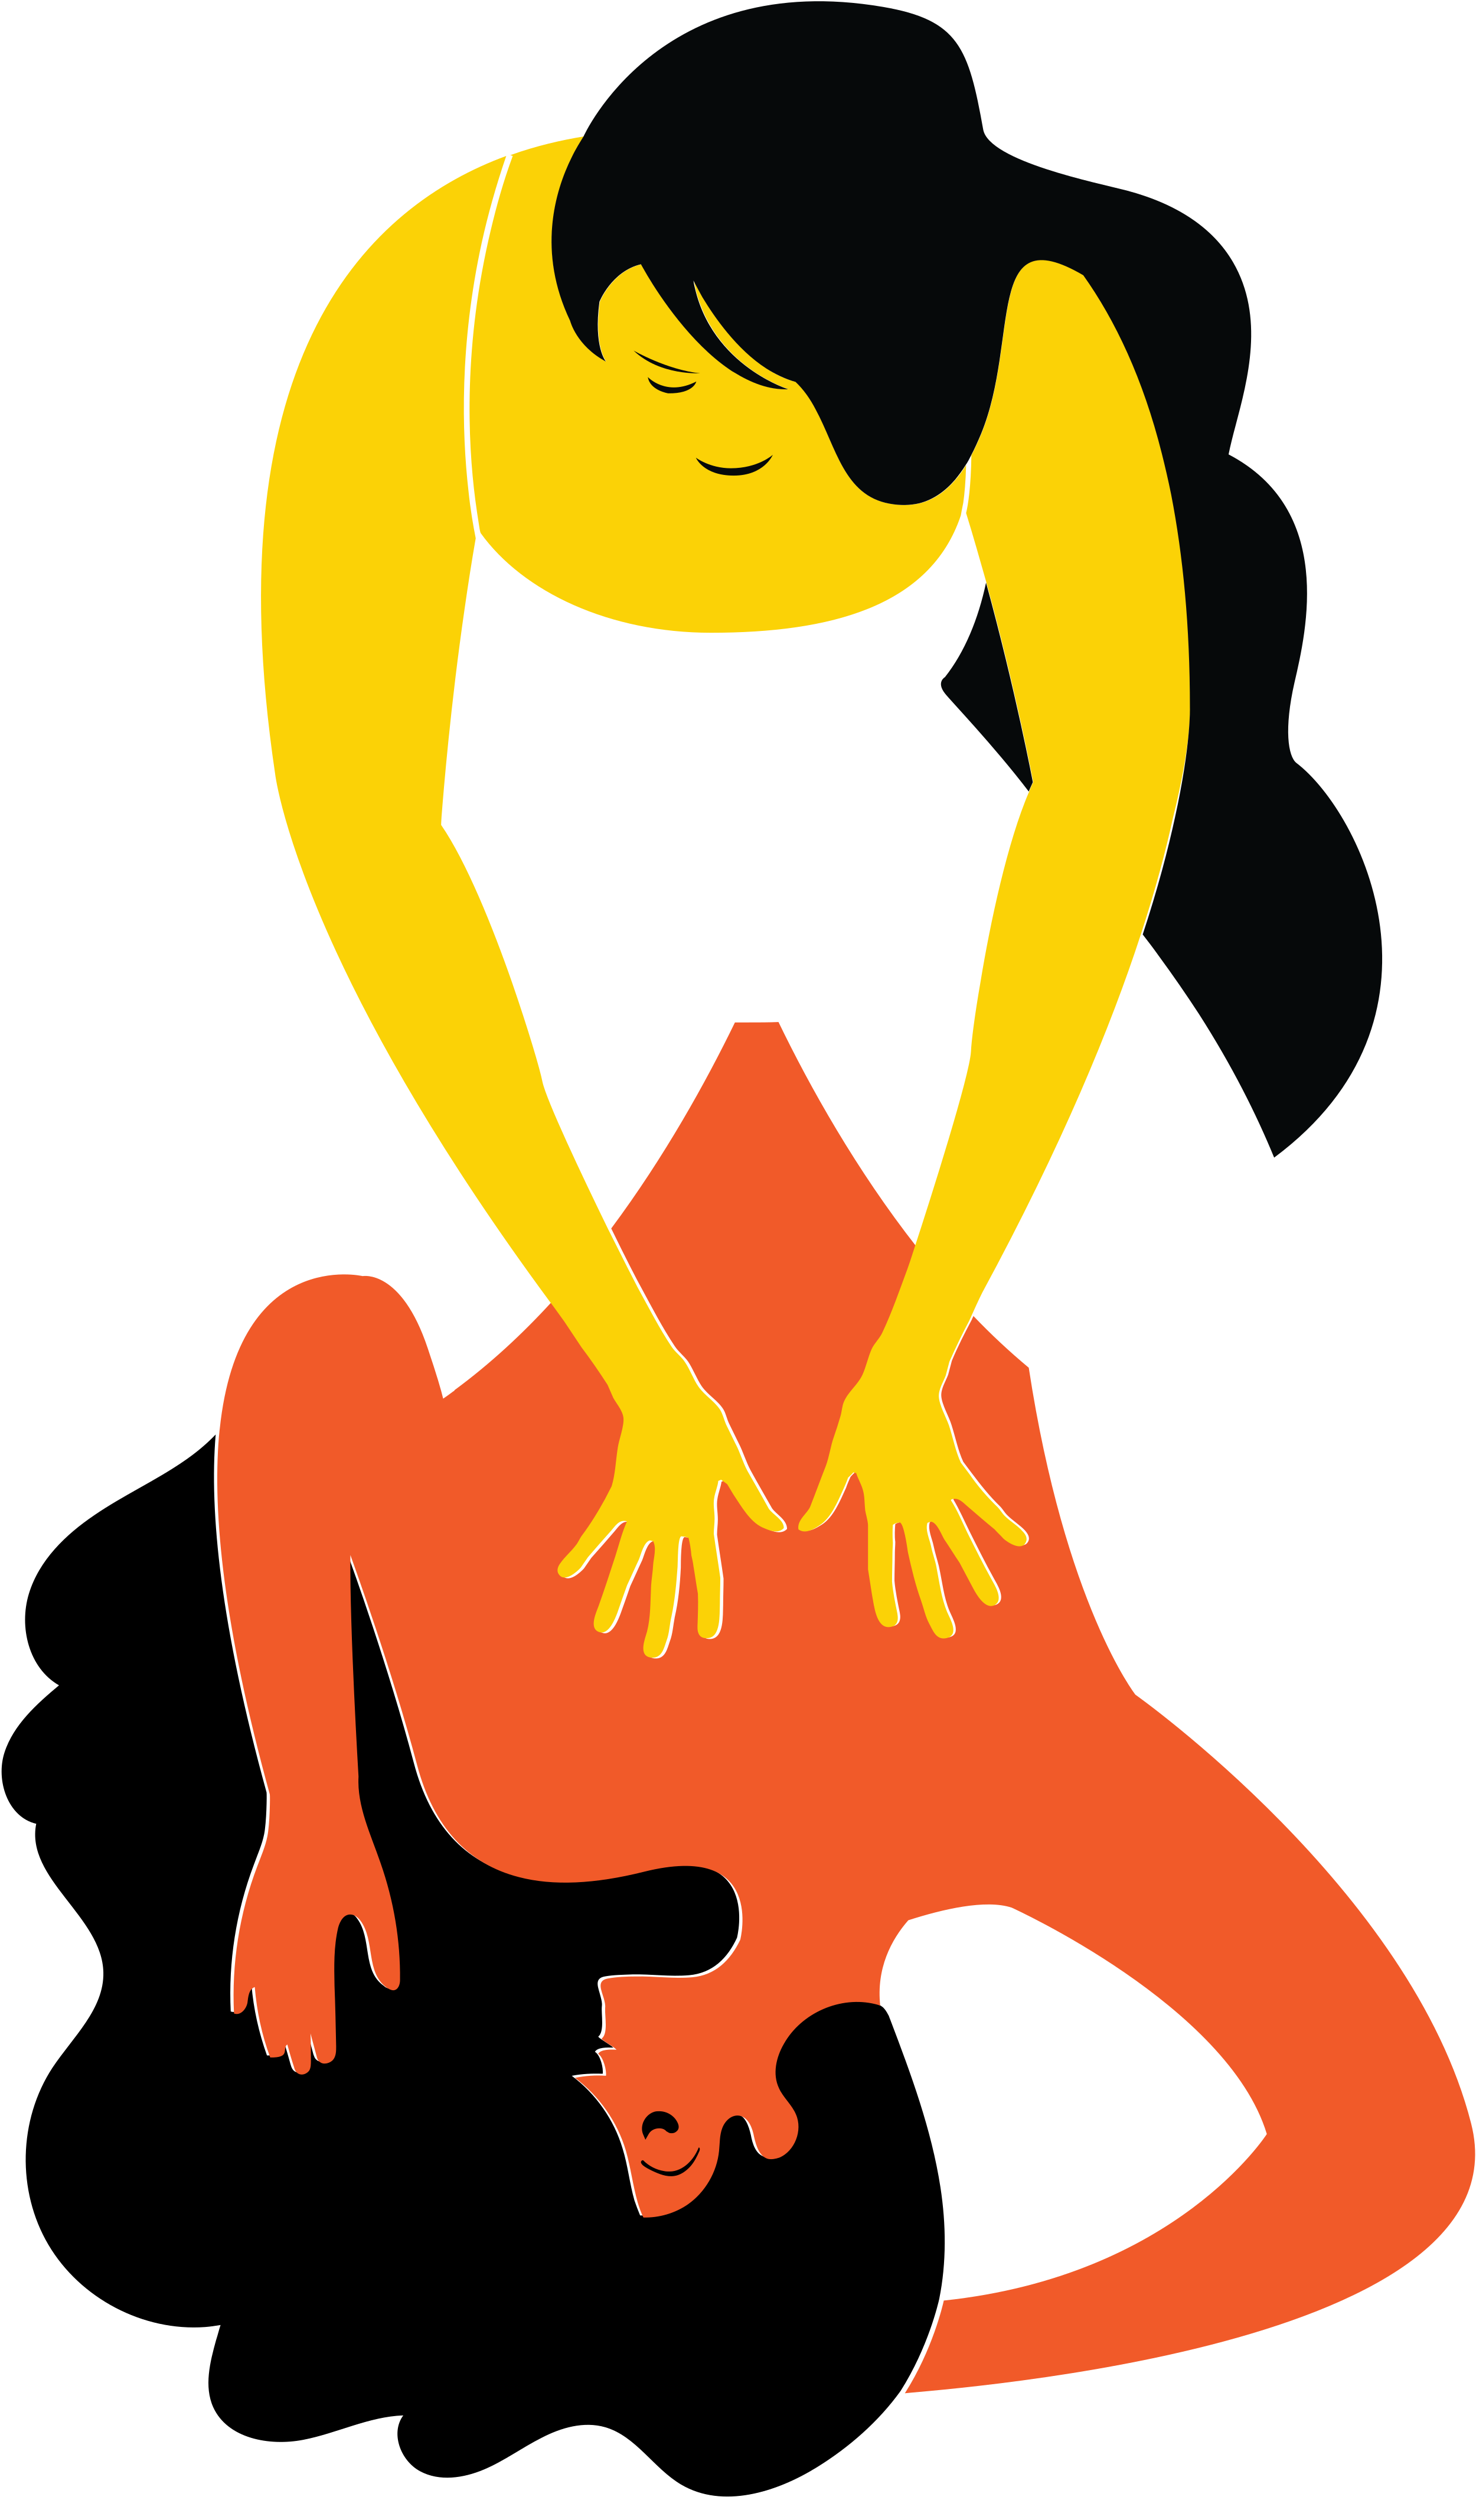 <?xml version="1.0" encoding="utf-8"?>
<!-- Generator: Adobe Illustrator 18.1.1, SVG Export Plug-In . SVG Version: 6.00 Build 0)  -->
<svg version="1.1" xmlns="http://www.w3.org/2000/svg" xmlns:xlink="http://www.w3.org/1999/xlink" x="0px" y="0px"
	 viewBox="0 0 362.7 614" enable-background="new 0 0 362.7 614" xml:space="preserve">
<g id="ENTER_THE_PROCTOLOGIST">
</g>
<g id="REARSEARCH_METHOD_1_">
</g>
<g id="DR._BEN_DOVER">
</g>
<g id="AMOROUS_ANAL-YSIST">
</g>
<g id="NUTTY_PROFESSOR">
</g>
<g id="SACK__x26__SAVE">
</g>
<g id="CHECK_PLEASE_PLEASE_PLEASE">
</g>
<g id="OPEN-BOOK_TESTE">
</g>
<g id="TESTE_x2C__TESTE_x2C__1_x2C__2_x2C__3">
</g>
<g id="GUY-ROPRACTOR">
</g>
<g id="ORAL-EXAM">
</g>
<g id="DOCTOR_x2019_S_ORDERS">
</g>
<g id="LEGS_UP_CHECK-UP">
</g>
<g id="INSIDER_INFORMATION">
</g>
<g id="TRIPLE_X-RAY">
</g>
<g id="DERM-OH-OH-_x0D_OH-TOLOGY">
	<g>
		<g>
			<path fill="none" d="M215.4,492.2c0.6,0.2,1.1,0.5,1.5,0.9c0.5,0.5,0.9,1,1.2,1.7c0,0,0,0,0,0c0.1,0.3,0.2,0.6,0.3,0.9
				c0.1,0.2,0.1,0.3,0.2,0.5c0,0,0,0,0,0c5.1,13.4,10.1,26.9,12.3,41.1c1.4,9.1,1.6,18.5-0.1,27.5c0,0,0-0.1,0-0.1
				c57.1-5.9,79.4-40.9,79.4-40.9c-9.5-31.6-62.7-55.6-62.7-55.6c-6.4-2.1-17,0.4-25.4,3.1C218.1,476.1,214.4,483.1,215.4,492.2z"/>
		</g>
		<path fill="none" d="M110.9,341.4c0-0.1,0.1-0.1,0.1-0.2c-0.1,0.1-0.2,0.2-0.3,0.2L110.9,341.4z"/>
		<g>
			<path fill="#070909" d="M218.2,494.8C218.2,494.8,218.2,494.8,218.2,494.8c0.1,0.3,0.2,0.6,0.3,0.9
				C218.4,495.4,218.3,495.1,218.2,494.8z"/>
		</g>
		<g>
			<path d="M231.1,537.2c-2.2-14.2-7.2-27.7-12.3-41.1c0,0,0,0,0,0c-0.1-0.2-0.1-0.3-0.2-0.5c-0.1-0.3-0.2-0.6-0.4-0.9
				c-0.3-0.6-0.7-1.2-1.2-1.7c-0.5-0.4-1-0.7-1.5-0.9c-0.4-0.2-0.8-0.3-1.2-0.4c-8.5-2.2-18.1,2-22.5,9.8c-1.8,3.3-2.7,7.4-1.2,10.8
				c1.1,2.4,3.2,4.1,4.2,6.5c1.7,3.9-0.3,8.9-4.1,10.6c-0.9,0.4-1.8,0.6-2.8,0.3c-2.2-0.6-3-3.2-3.4-5.4c-0.5-2.2-1.4-4.8-3.6-5.2
				c-1.8-0.3-3.5,1.3-4.2,3c-0.7,1.8-0.6,3.7-0.8,5.6c-0.6,5.3-3.5,10.2-7.7,13.2c-3.2,2.2-7,3.3-10.9,3.2c-0.5-1.2-1-2.5-1.4-3.7
				c-1.2-4.2-1.6-8.5-2.9-12.7c-2.1-7.1-6.6-13.5-12.5-17.9c2.5-0.5,5.1-0.6,7.6-0.5c0.2-1.3-0.5-4.5-1.9-5.4c0.6-1.1,3-1.1,4.5-1
				c-0.6-0.7-3.1-2-3.7-2.7c1.6-1.3,0.7-5.5,0.9-7.5c0.1-0.8-0.1-1.5-0.3-2.3c-0.5-2.1-1.8-4.5,1-5c2.2-0.4,4.5-0.4,6.8-0.5
				c4.6-0.1,9.3,0.6,13.9,0.2c5.8-0.5,9.5-4.2,11.8-9.2c0,0,6.3-24.2-23.7-16.7c-12,3-22.3,3.5-30.7,1.3c-12.5-3.2-21-12.3-25-27.5
				c-6.3-23.7-15.2-48.5-16.4-51.6c-0.2,18.2,2,54.4,2,54.4c-0.4,7.2,3,14.2,5.4,21.2c3.2,9.3,4.9,19,4.8,28.8c0,1-0.3,2.4-1.6,2.5
				c-0.6,0.1-1.2-0.2-1.6-0.6c-5.4-3.8-2.8-11.6-6.6-16.6c-0.5-0.7-1.3-1.4-2.2-1.4c-1.8-0.2-2.9,1.7-3.2,3.2
				c-1.1,4.7-1,9.5-0.9,14.3c0.1,5,0.2,10,0.4,14.9c0,1.1,0,2.3-0.7,3.2c-0.7,0.9-2.4,1.4-3.3,0.6c-0.5-0.4-0.6-0.9-0.8-1.4
				c-0.5-1.9-1-3.7-1.5-5.6c0,2.2,0,4.5,0.1,6.7c0,0.8,0,1.6-0.4,2.4c-0.4,0.7-1.5,1.2-2.4,0.9c-0.9-0.3-1.2-1.2-1.4-1.9
				c-0.5-1.8-1-3.6-1.6-5.4c-1.4,1.1,0.9,3.3-4.2,3.2c-2-5.6-3.3-11.4-3.8-17.3c-1.5,0.7-1.6,2.5-1.8,3.9c-0.2,1.5-1.7,3.2-3.3,2.6
				c-0.6-12.2,1.3-24.5,5.7-36.1c0.9-2.5,2-4.9,2.5-7.4c0.6-2.9,0.7-9.8,0.6-10.3c-11.3-41-14.1-68.9-12.5-87.9
				c-2.4,2.5-5.1,4.7-7.9,6.6c-7,4.8-14.9,8.4-21.9,13.2c-7.1,4.8-13.6,11.1-16.1,19.3c-2.5,8.2,0,18.3,7.4,22.5
				c-5.5,4.6-11.2,9.7-13.4,16.5c-2.2,6.8,0.8,15.9,7.8,17.5c-2.7,13.5,16.2,22.8,16.5,36.5c0.2,9-7.5,15.9-12.5,23.4
				c-8.4,12.8-8.8,30.3-1,43.5c7.8,13.2,23.3,21.3,38.5,20.2c1.3-0.1,2.6-0.3,3.8-0.5c-0.4,1.2-0.7,2.5-1.1,3.7
				c-1.5,5.4-3,11.4-0.7,16.5c3.5,7.7,13.8,9.6,22.1,8c8.3-1.6,16.1-5.7,24.6-6c-3.2,4.3-0.7,11.1,4.1,13.7
				c4.8,2.6,10.7,1.7,15.7-0.4c5-2.1,9.4-5.4,14.2-7.8c4.8-2.5,10.4-4.1,15.6-2.6c7.6,2.2,11.9,10.1,18.7,14.1
				c10.2,6,23.4,1.9,33.4-4.3c7.9-4.9,15.1-11.2,20.5-18.7c6.8-10.7,9.3-21.7,9.5-22.6C232.6,555.7,232.5,546.3,231.1,537.2z"/>
		</g>
		<g>
			<path fill="#F15A29" d="M361.5,521.5C346.9,464.2,279,416.2,279,416.2s-17.3-22.1-26.2-80.3c-4.8-4-9.3-8.2-13.6-12.7
				c-0.1,0.3-0.3,0.6-0.4,0.9c-1.7,3.2-3.5,6.7-4.9,10.1c-0.3,1.1-0.6,2.3-0.9,3.4c-0.5,1.4-1.8,3.4-1.7,5.2
				c0.1,2.1,1.9,5.1,2.5,7.1c1,3.1,1.6,6.3,2.9,9.1c0.7,0.9,1.4,1.9,2.1,2.8c2.1,2.8,4.4,5.7,6.9,8.1c0.7,0.7,1.1,1.5,1.8,2.2
				c1.4,1.4,3.1,2.4,4.4,3.8c0.4,0.5,1.3,1.5,0.8,2.6c-1.1,2.3-4.5,0-5.5-0.8c-0.7-0.8-1.5-1.5-2.2-2.3c-2.2-1.9-4.4-3.8-6.6-5.6
				c-1-0.8-2.3-2.5-4.1-1.7c0,0.1,0,0.1,0,0.2c1.5,2.5,2.7,5.3,4,7.9c1.9,3.8,3.9,7.8,5.9,11.4c0.7,1.3,3.2,5.1,0.8,6.4
				c-2.3,1.2-4.5-2.8-5.2-4c-1.1-2.1-2.3-4.3-3.4-6.4c-1.3-1.9-2.5-3.9-3.8-5.8c-0.7-1.1-1.8-4.1-3.3-4.3c-0.3,0.1-0.5,0.2-0.8,0.3
				c-0.6,1.8,0.6,4.2,0.9,5.8c0.4,1.9,0.9,3.4,1.3,5c0.9,4.1,1.2,7.6,2.6,11c0.7,1.7,3.2,5.8-0.1,6.5c-2.6,0.6-3.4-2-4.3-3.6
				c-0.9-1.7-1.3-3.7-2-5.7c-1.4-3.7-2.4-7.7-3.2-11.8c-0.3-1.4-1.1-7.1-2-7.3c-0.8,0.2-1.2,0.3-1.7,0.6c-0.1,1.2-0.2,2.9,0,4.4
				c0,0.9-0.1,1.8-0.1,2.6c0,2.3-0.1,4.6-0.1,6.9c0.2,2.5,0.8,5.4,1.3,7.8c0.4,2-0.2,3.3-2.1,3.4c-3.1,0.1-3.6-5.1-4.1-7.8
				c-0.3-2.1-0.7-4.3-1-6.4c0-3.6,0-7.3,0-10.9c-0.2-1.3-0.6-2.4-0.7-3.6c-0.3-1.9-0.1-3.5-0.6-5.1c-0.4-1.4-1.3-2.7-1.6-4
				c-0.2-0.1-0.5-0.1-0.7-0.2c-0.4,0.4-0.9,0.8-1.3,1.3c-0.4,0.9-0.8,1.8-1.1,2.7c-1.5,3.3-3.1,7.2-5.9,9c-1.3,0.8-3.5,2.3-5.2,1
				c-0.4-2.3,2.1-3.9,2.9-5.6c1.3-3.3,2.5-6.6,3.8-9.9c0.8-2.4,1.2-5,2-7.2c0.5-1.7,1-3.3,1.6-5c0.4-1.3,0.4-2.6,0.9-3.7
				c1.1-2.5,3.3-4,4.5-6.5c0.9-1.9,1.4-4.4,2.3-6.4c0.7-1.5,1.9-2.6,2.7-4.2c2.3-4.9,4.1-10.2,6.1-15.5c0.3-0.7,0.9-2.6,1.7-5.1
				c-14.9-19-26.3-39.4-34-55.3c-2.4,0.1-4.8,0.1-7.4,0.1c-1.1,0-2.2,0-3.3,0c-7.1,14.6-17.3,33-30.4,50.6c3.5,7.2,6.5,13,7.3,14.4
				c2.7,5,5.3,10,8.3,14.5c1,1.5,2.3,2.4,3.3,3.8c1.2,1.8,2.1,4.2,3.3,6c1.6,2.3,4,3.5,5.4,5.8c0.6,1,0.8,2.3,1.4,3.5
				c0.8,1.6,1.5,3.1,2.3,4.7c1.1,2.1,1.8,4.6,3,6.8c1.7,3.1,3.5,6.2,5.2,9.2c1,1.5,3.7,2.8,3.7,5.1c-1.5,1.6-4,0.4-5.3-0.2
				c-3-1.4-5.2-5.1-7.1-8.1c-0.5-0.8-1-1.7-1.5-2.5c-0.5-0.4-1-0.7-1.5-1.1c-0.2,0.1-0.5,0.2-0.7,0.3c-0.2,1.4-0.8,2.8-1,4.2
				c-0.3,1.6,0.1,3.2,0.1,5.1c0,1.2-0.2,2.4-0.2,3.7c0.5,3.6,1.1,7.2,1.6,10.8c0,2.2-0.1,4.3-0.1,6.5c-0.1,2.7,0.2,7.9-2.9,8.3
				c-1.9,0.2-2.7-1-2.6-3c0.1-2.5,0.3-5.4,0.1-7.9c-0.4-2.3-0.7-4.6-1.1-6.8c-0.2-0.9-0.4-1.7-0.5-2.6c-0.1-1.4-0.3-3.2-0.7-4.3
				c-0.6-0.3-1-0.3-1.8-0.4c-0.9,0.3-0.9,6.1-0.9,7.5c-0.2,4.2-0.6,8.3-1.5,12.2c-0.4,2.1-0.5,4.1-1.2,5.9c-0.6,1.7-1.1,4.4-3.7,4.2
				c-3.4-0.3-1.5-4.6-1.1-6.4c0.9-3.6,0.7-7.1,1-11.3c0.1-1.7,0.4-3.2,0.5-5.1c0.1-1.6,0.9-4.2,0-5.8c-0.3-0.1-0.5-0.1-0.8-0.2
				c-1.5,0.4-2.2,3.5-2.7,4.7c-1,2.1-1.9,4.2-2.9,6.3c-0.8,2.3-1.6,4.6-2.4,6.8c-0.5,1.3-2.1,5.6-4.5,4.7c-2.6-0.9-0.7-5.1-0.1-6.4
				c1.5-3.9,2.9-8.1,4.1-12.2c0.9-2.8,1.6-5.7,2.8-8.4c0-0.1,0-0.1,0-0.2c-1.9-0.5-2.9,1.3-3.8,2.3c-1.9,2.2-3.8,4.4-5.7,6.5
				c-0.6,0.9-1.2,1.7-1.8,2.6c-0.9,1-3.9,3.8-5.4,1.6c-0.7-1,0-2.2,0.4-2.7c1.1-1.6,2.6-2.9,3.8-4.4c0.6-0.7,0.9-1.7,1.5-2.4
				c2.1-2.7,4-5.9,5.7-9c0.5-1,1.1-2.1,1.6-3.1c0.9-2.9,1-6.2,1.5-9.4c0.3-2.1,1.6-5.3,1.4-7.4c-0.2-1.8-1.7-3.6-2.5-4.9
				c-0.5-1.1-0.9-2.1-1.4-3.2c-2-3.1-4.2-6.4-6.4-9.2c-1.4-2.1-2.8-4.2-4.2-6.3c-1.3-1.7-2.6-3.5-3.8-5.2c-7.3,8-15.3,15.4-24,21.8
				c0,0.1-0.1,0.1-0.1,0.2l-0.2,0.1c-0.8,0.6-1.6,1.2-2.5,1.8c-0.5-2.1-1.6-5.9-3.8-12.4c-6.5-19.5-16-17.7-16-17.7
				s-30.4-7.1-35.1,37.5c-0.1,0.6-0.1,1.2-0.2,1.9c-1.6,19,1.2,46.9,12.5,87.9c0.1,0.5,0,7.4-0.6,10.3c-0.5,2.5-1.6,5-2.5,7.4
				c-4.4,11.6-6.3,23.9-5.7,36.1c1.6,0.6,3-1.1,3.3-2.6c0.2-1.5,0.3-3.3,1.8-3.9c0.5,5.9,1.7,11.7,3.8,17.3c5.2,0.1,2.8-2.2,4.2-3.2
				c0.5,1.8,1,3.6,1.6,5.4c0.2,0.8,0.5,1.6,1.4,1.9c0.9,0.3,1.9-0.2,2.4-0.9c0.4-0.7,0.4-1.6,0.4-2.4c0-2.2,0-4.5-0.1-6.7
				c0.5,1.9,1,3.7,1.5,5.6c0.1,0.5,0.3,1.1,0.8,1.4c0.9,0.8,2.6,0.3,3.3-0.6c0.7-0.9,0.7-2.1,0.7-3.2c-0.1-5-0.2-10-0.4-14.9
				c-0.1-4.8-0.2-9.6,0.9-14.3c0.4-1.5,1.4-3.4,3.2-3.2c1,0.1,1.7,0.8,2.2,1.4c3.8,5,1.2,12.8,6.6,16.6c0.5,0.3,1,0.6,1.6,0.6
				c1.2-0.1,1.6-1.5,1.6-2.5c0.1-9.7-1.5-19.4-4.8-28.8c-2.4-7-5.8-13.9-5.4-21.2c0,0-2.2-36.2-2-54.4c1.1,3.1,10.1,27.9,16.4,51.6
				c4,15.2,12.5,24.3,25,27.5c8.4,2.2,18.7,1.7,30.7-1.3c30-7.5,23.7,16.7,23.7,16.7c-2.4,5-6.1,8.7-11.8,9.2
				c-4.6,0.4-9.3-0.3-13.9-0.2c-2.2,0-4.6,0.1-6.8,0.5c-2.9,0.5-1.6,2.9-1,5c0.2,0.8,0.4,1.5,0.3,2.3c-0.1,2.1,0.8,6.3-0.9,7.5
				c0.6,0.7,3.1,2,3.7,2.7c-1.5-0.1-3.9-0.1-4.5,1c1.3,0.9,2.1,4.2,1.9,5.4c-2.5-0.2-5.1,0-7.6,0.5c5.9,4.4,10.4,10.8,12.5,17.9
				c1.2,4.2,1.7,8.5,2.9,12.7c0.4,1.3,0.8,2.5,1.4,3.7c3.8,0.1,7.7-1,10.9-3.2c4.3-3,7.2-8,7.7-13.2c0.2-1.9,0.1-3.8,0.8-5.6
				c0.7-1.8,2.3-3.3,4.2-3c2.2,0.4,3.2,3,3.6,5.2c0.5,2.2,1.3,4.8,3.4,5.4c0.9,0.2,1.9,0,2.8-0.3c3.8-1.6,5.8-6.7,4.1-10.6
				c-1-2.4-3.2-4.2-4.2-6.5c-1.6-3.4-0.7-7.5,1.2-10.8c4.3-7.7,14-11.9,22.5-9.8c0.4,0.1,0.8,0.2,1.2,0.4c-1-9.2,2.7-16.2,6.9-21
				c8.4-2.7,19-5.2,25.4-3.1c0,0,53.1,24,62.7,55.6c0,0-22.3,34.9-79.4,40.9c0,0,0,0,0,0.1c-0.2,0.9-2.7,11.9-9.5,22.6
				c0,0,0,0.1-0.1,0.1C221.4,587.4,376.2,578.8,361.5,521.5z"/>
		</g>
		<g>
			<path fill="#FBD206" d="M120.6,56.5c-6.7,28-5.7,51.7-3.8,66.3c0.3,2.2,0.6,4.3,0.9,6.1c0.1,0.7,0.2,1.4,0.4,2
				c10.4,14.5,31.7,24.5,56.6,24.5c29.3,0,53.9-6.4,61.4-28.8c0.1-0.6,0.3-1.6,0.6-3.1c0.3-2.1,0.6-5.1,0.7-9.3
				c-0.8,1.3-1.6,2.5-2.6,3.6c-2.4,2.8-5.2,4.9-8.8,5.8c-2.2,0.5-4.6,0.6-7.3,0.1c-11.3-2-13.2-13.8-18.2-23.2
				c-1.3-2.5-2.9-4.8-4.9-6.7c-2.6-0.7-5-1.8-7.2-3.3c-7.3-4.7-12.8-12.7-15.7-17.5c-1.5-2.4-2.2-4.1-2.2-4.1c0.2,1,0.4,1.9,0.6,2.8
				c2.6,9.7,8.8,15.9,14.1,19.5c4.7,3.2,8.6,4.4,8.6,4.4c-4.7,0.1-9.2-1.6-13.4-4.2c-0.4-0.2-0.7-0.5-1.1-0.7
				c-9.5-6.5-17-17.7-20.1-23c-1-1.7-1.6-2.8-1.6-2.8c-7.2,1.7-10.2,9.2-10.2,9.2c-1.5,11.2,1.6,14.7,1.6,14.7
				c-7.3-3.9-8.8-10-8.8-10c-8.2-17-3.8-31.8,0.4-40.2c1.1-2.2,2.1-3.9,2.9-5.1c0,0,0,0,0,0c-5.5,0.9-11.7,2.3-18.1,4.6l0.6,0.2
				C123.7,44.5,122,50.6,120.6,56.5z"/>
			<path fill="#FBD206" d="M188.9,370.5c-1.7-3.1-3.5-6.2-5.2-9.2c-1.2-2.2-1.9-4.8-3-6.8c-0.8-1.6-1.5-3.1-2.3-4.7
				c-0.5-1.2-0.8-2.5-1.4-3.5c-1.5-2.3-3.8-3.5-5.4-5.8c-1.2-1.7-2-4.1-3.3-6c-0.9-1.4-2.3-2.3-3.3-3.8c-3-4.5-5.5-9.4-8.3-14.5
				c-0.8-1.5-3.7-7.2-7.3-14.4c-6.5-13.3-15.1-31.5-16.1-36.1c-0.6-3.1-3.5-12.9-7.4-24.2c-4.8-13.8-11.3-29.9-17.5-38.9
				c0,0,0-0.7,0.1-2c0.5-6.4,2.2-27.3,5.7-51.3c0.8-5.6,1.7-11.4,2.7-17.1c-0.6-3-1.3-7-1.8-11.8c-1.6-14.2-2.2-35.8,3.3-60.9
				c1.5-6.8,3.5-13.9,6-21.2C91.2,50.5,52.2,86.5,67.6,190c0,0,1.7,14.9,15,43.7c9.8,21.2,25.9,49.9,52.3,85.7
				c1.3,1.7,2.5,3.4,3.8,5.2c1.4,2.1,2.8,4.2,4.2,6.3c2.2,2.9,4.4,6.1,6.4,9.2c0.5,1.1,0.9,2.1,1.4,3.2c0.7,1.3,2.3,3.1,2.5,4.9
				c0.2,2.1-1.1,5.3-1.4,7.4c-0.5,3.2-0.6,6.5-1.5,9.4c-0.5,1-1.1,2.1-1.6,3.1c-1.7,3.1-3.6,6.2-5.7,9c-0.6,0.8-0.9,1.7-1.5,2.4
				c-1.2,1.6-2.7,2.8-3.8,4.4c-0.4,0.5-1.1,1.7-0.4,2.7c1.4,2.2,4.5-0.6,5.4-1.6c0.6-0.9,1.2-1.7,1.8-2.6c1.9-2.2,3.8-4.4,5.7-6.5
				c0.9-1,1.9-2.8,3.8-2.3c0,0.1,0,0.1,0,0.2c-1.2,2.7-1.9,5.6-2.8,8.4c-1.3,4-2.7,8.3-4.1,12.2c-0.5,1.4-2.5,5.5,0.1,6.4
				c2.4,0.9,4-3.4,4.5-4.7c0.8-2.3,1.6-4.6,2.4-6.8c1-2.1,1.9-4.2,2.9-6.3c0.5-1.2,1.2-4.3,2.7-4.7c0.3,0.1,0.5,0.1,0.8,0.2
				c0.9,1.7,0.1,4.2,0,5.8c-0.1,1.9-0.4,3.5-0.5,5.1c-0.2,4.2-0.1,7.7-1,11.3c-0.5,1.8-2.3,6.1,1.1,6.4c2.6,0.2,3.1-2.5,3.7-4.2
				c0.7-1.8,0.7-3.8,1.2-5.9c0.8-3.8,1.2-7.9,1.5-12.2c0.1-1.4,0-7.1,0.9-7.5c0.8,0.1,1.2,0.1,1.8,0.4c0.3,1.1,0.6,2.9,0.7,4.3
				c0.2,0.9,0.4,1.7,0.5,2.6c0.4,2.3,0.7,4.6,1.1,6.8c0.1,2.5,0,5.4-0.1,7.9c-0.1,2.1,0.7,3.2,2.6,3c3.1-0.3,2.8-5.6,2.9-8.3
				c0-2.2,0.1-4.3,0.1-6.5c-0.5-3.6-1.1-7.2-1.6-10.8c0-1.3,0.2-2.5,0.2-3.7c0-1.9-0.4-3.5-0.1-5.1c0.2-1.4,0.9-2.9,1-4.2
				c0.2-0.1,0.5-0.2,0.7-0.3c0.5,0.4,1,0.7,1.5,1.1c0.5,0.8,1,1.7,1.5,2.5c2,3,4.1,6.7,7.1,8.1c1.4,0.6,3.8,1.8,5.3,0.2
				C192.7,373.3,189.9,372,188.9,370.5z"/>
			<path fill="#FBD206" d="M292.5,173.7c0-20.1-1.7-37.3-4.6-52.3c-0.7-3.5-1.4-6.8-2.3-10.1C281,93,274.3,78.7,266.3,67.5
				c-24.4-14.3-15.7,15.6-25.1,38.9c-0.8,1.9-1.6,3.7-2.5,5.4c-0.1,7.7-0.8,12.2-1.3,14.2c1.8,5.8,3.4,11.5,5,17.1
				c7.3,26.6,11.5,49,11.5,49c-0.4,0.7-0.7,1.5-1,2.3c-5.3,12.2-9.6,32.3-12,47c-1.4,8-2.2,14.4-2.3,16.8
				c-0.3,5.9-9.8,35.8-13.9,48.3c-0.8,2.5-1.4,4.3-1.7,5.1c-2,5.4-3.8,10.6-6.1,15.5c-0.7,1.6-2,2.7-2.7,4.2c-0.9,2-1.4,4.5-2.3,6.4
				c-1.2,2.5-3.4,4-4.5,6.5c-0.5,1.1-0.5,2.4-0.9,3.7c-0.5,1.7-1,3.3-1.6,5c-0.8,2.2-1.1,4.8-2,7.2c-1.3,3.3-2.5,6.6-3.8,9.9
				c-0.7,1.7-3.3,3.3-2.9,5.6c1.7,1.3,4-0.2,5.2-1c2.8-1.8,4.4-5.7,5.9-9c0.4-0.9,0.8-1.8,1.1-2.7c0.4-0.4,0.9-0.8,1.3-1.3
				c0.2,0.1,0.5,0.1,0.7,0.2c0.4,1.3,1.2,2.6,1.6,4c0.5,1.6,0.4,3.2,0.6,5.1c0.2,1.2,0.6,2.3,0.7,3.6c0,3.6,0,7.3,0,10.9
				c0.3,2.1,0.7,4.3,1,6.4c0.5,2.6,1,7.9,4.1,7.8c1.9-0.1,2.5-1.3,2.1-3.4c-0.5-2.4-1.1-5.3-1.3-7.8c0-2.3,0.1-4.6,0.1-6.9
				c0-0.9,0.1-1.8,0.1-2.6c-0.1-1.4-0.1-3.2,0-4.4c0.5-0.4,1-0.5,1.7-0.6c1,0.2,1.8,5.9,2,7.3c0.9,4.1,1.9,8.2,3.2,11.8
				c0.7,2,1.1,4,2,5.7c0.9,1.6,1.7,4.2,4.3,3.6c3.3-0.8,0.8-4.8,0.1-6.5c-1.4-3.4-1.8-6.9-2.6-11c-0.3-1.6-0.9-3.1-1.3-5
				c-0.3-1.6-1.5-4-0.9-5.8c0.3-0.1,0.5-0.2,0.8-0.3c1.5,0.1,2.6,3.1,3.3,4.3c1.3,1.9,2.5,3.9,3.8,5.8c1.1,2.1,2.3,4.3,3.4,6.4
				c0.7,1.3,2.9,5.2,5.2,4c2.4-1.3-0.1-5.1-0.8-6.4c-2-3.6-4-7.6-5.9-11.4c-1.3-2.7-2.4-5.4-4-7.9c0-0.1,0-0.1,0-0.2
				c1.8-0.8,3.1,0.9,4.1,1.7c2.2,1.9,4.4,3.8,6.6,5.6c0.7,0.8,1.5,1.5,2.2,2.3c1,0.9,4.5,3.2,5.5,0.8c0.5-1.1-0.3-2.1-0.8-2.6
				c-1.3-1.5-3-2.4-4.4-3.8c-0.7-0.7-1.1-1.5-1.8-2.2c-2.5-2.4-4.9-5.2-6.9-8.1c-0.7-0.9-1.4-1.9-2.1-2.8c-1.3-2.8-1.9-6-2.9-9.1
				c-0.7-2-2.4-5-2.5-7.1c-0.1-1.8,1.2-3.8,1.7-5.2c0.3-1.1,0.6-2.3,0.9-3.4c1.5-3.4,3.2-6.9,4.9-10.1c0.1-0.3,0.3-0.6,0.4-0.9
				c0.9-2,1.8-4,2.8-6c19.6-36.2,31.6-65.4,38.9-87.8c3.7-11.3,6.2-20.8,7.9-28.6C292.8,182.6,292.5,173.7,292.5,173.7z"/>
		</g>
		<g>
			<path fill="#06090A" d="M318.6,187.4c-2.1-1.6-3.1-8.4-0.5-19.8c3-12.9,9.8-42.4-16.2-56c0.4-2,1.1-4.8,1.7-7
				c3-11.3,7.2-26.8-0.6-40.2c-4.9-8.4-13.7-14.3-26.1-17.6c-7.3-1.9-33.9-7.2-35.3-15c-3.6-20.1-6-26.9-24.6-30.1
				c-55.2-9.4-73.6,31.8-73.6,31.8l0,0c0,0,0,0,0,0c-0.8,1.3-1.9,3-2.9,5.1c-4.2,8.4-8.5,23.3-0.4,40.2c0,0,1.5,6.1,8.8,10
				c0,0-3.1-3.5-1.6-14.7c0,0,3-7.5,10.2-9.2c0,0,0.6,1.1,1.6,2.8c3.1,5.2,10.6,16.5,20.1,23c0.3,0.2,0.7,0.5,1.1,0.7
				c4.2,2.6,8.7,4.4,13.4,4.2c0,0-3.9-1.2-8.6-4.4c-5.3-3.6-11.6-9.8-14.1-19.5c-0.2-0.9-0.5-1.8-0.6-2.8c0,0,0.8,1.6,2.2,4.1
				c2.9,4.8,8.4,12.8,15.7,17.5c2.2,1.4,4.7,2.6,7.2,3.3c2,1.9,3.6,4.2,4.9,6.7c5.1,9.4,7,21.2,18.2,23.2c2.7,0.5,5.1,0.4,7.3-0.1
				c3.5-0.9,6.4-3,8.8-5.8c0.9-1.1,1.8-2.3,2.6-3.6c0.5-0.7,0.9-1.5,1.3-2.3c0.9-1.7,1.7-3.5,2.5-5.4c9.5-23.2,0.7-53.2,25.1-38.9
				c7.9,11.1,14.7,25.5,19.3,43.8c0.8,3.2,1.6,6.6,2.3,10.1c2.9,14.9,4.6,32.2,4.6,52.3c0,0,0.3,9-3.7,27.1
				c-1.7,7.8-4.2,17.4-7.9,28.6c1.4,1.8,2.7,3.5,3.9,5.2c3.6,4.9,6.9,9.7,9.9,14.3c8.2,12.8,14.1,24.6,18.5,35.3
				C359.1,250.1,334.7,199.7,318.6,187.4z"/>
			<path fill="#06090A" d="M232.2,166.3c0,0-2.2,1.2,0,4c1.3,1.7,11.9,12.7,20.6,24.1c0.3-0.8,0.7-1.6,1-2.3c0,0-4.2-22.3-11.5-49
				C240.4,152,237.1,160.1,232.2,166.3z"/>
		</g>
	</g>
	<g>
		<path d="M158.1,530.6c1.4,1.4,3.2,2.3,5.1,2.6c0.4,0.1,0.9,0.1,1.4,0.1c1.6,0,3.2-0.8,4.4-1.9c1.2-1.1,2.1-2.5,2.7-4
			c0.3,0,0.3,0.5,0.2,0.8c-0.6,1.4-1.3,2.8-2.3,3.9c-1,1.1-2.4,2.1-3.9,2.3c-1.9,0.3-3.8-0.5-5.5-1.3c-0.8-0.4-1.6-0.8-2.2-1.3
			c-0.2-0.2-0.5-0.5-0.5-0.8S157.9,530.4,158.1,530.6z"/>
	</g>
	<path d="M166.5,521.3c-0.8-1.7-2.6-2.8-4.5-2.8c-0.4,0-0.7,0-1.1,0.1c-1.1,0.3-2.1,1.1-2.7,2.3c-0.5,1-0.6,2.2-0.2,3.2l0.6,1.4
		l0.8-1.4c0.5-0.9,1.5-1.4,2.6-1.4c0.5,0,1,0.1,1.4,0.4c0.1,0.1,0.2,0.1,0.2,0.2c0.2,0.2,0.5,0.3,0.8,0.5c0.2,0.1,0.5,0.1,0.7,0.1
		c0,0,0,0,0,0c0.5,0,0.9-0.2,1.2-0.5C166.9,522.9,166.9,522.1,166.5,521.3z"/>
	<path fill="#06090A" d="M159.2,92.6c0,0,4.5,4.9,11.9,1.1c0,0-0.6,3-6.9,2.9C164.2,96.6,159.7,95.9,159.2,92.6z"/>
	<path fill="#06090A" d="M155.7,86.1c0,0,8.1,4.7,16.4,5.6C172.2,91.6,162.3,92.4,155.7,86.1z"/>
	<path fill="#06090A" d="M171,112.4c0,0,3.4,2.6,8.6,2.6c6.7,0,10.3-3.3,10.3-3.3s-2.1,5.1-9.6,5.1S171,112.4,171,112.4z"/>
</g>
<g id="CAT__x28_OR_MATT_x29__SCAN">
</g>
<g id="DEEP-ASSESSMENT">
</g>
<g id="SPLIT_SCREENING">
</g>
<g id="AREOLA_51">
</g>
<g id="INSPECTOR_GRAB-IT">
</g>
<g id="WHAT_x2019_S_CUPPED_x2C__DOC_x3F_">
</g>
<g id="ULTRABOUND_TEST">
</g>
<g id="HANDY_SCAN">
</g>
<g id="CHEST_XXXAM">
</g>
<g id="PAIR-SCOPE">
</g>
<g id="CLOSER_EXAMINATION">
</g>
<g id="PRIVATE_SCREENING">
</g>
<g id="WHAM_BAM_MAMMOGRAM">
</g>
<g id="Layer_34">
</g>
<g id="MAN-O-GRAM">
</g>
<g id="INSPECT-A-PEC">
</g>
<g id="STUDY_BUDDY">
</g>
<g id="Layer_33">
</g>
</svg>
